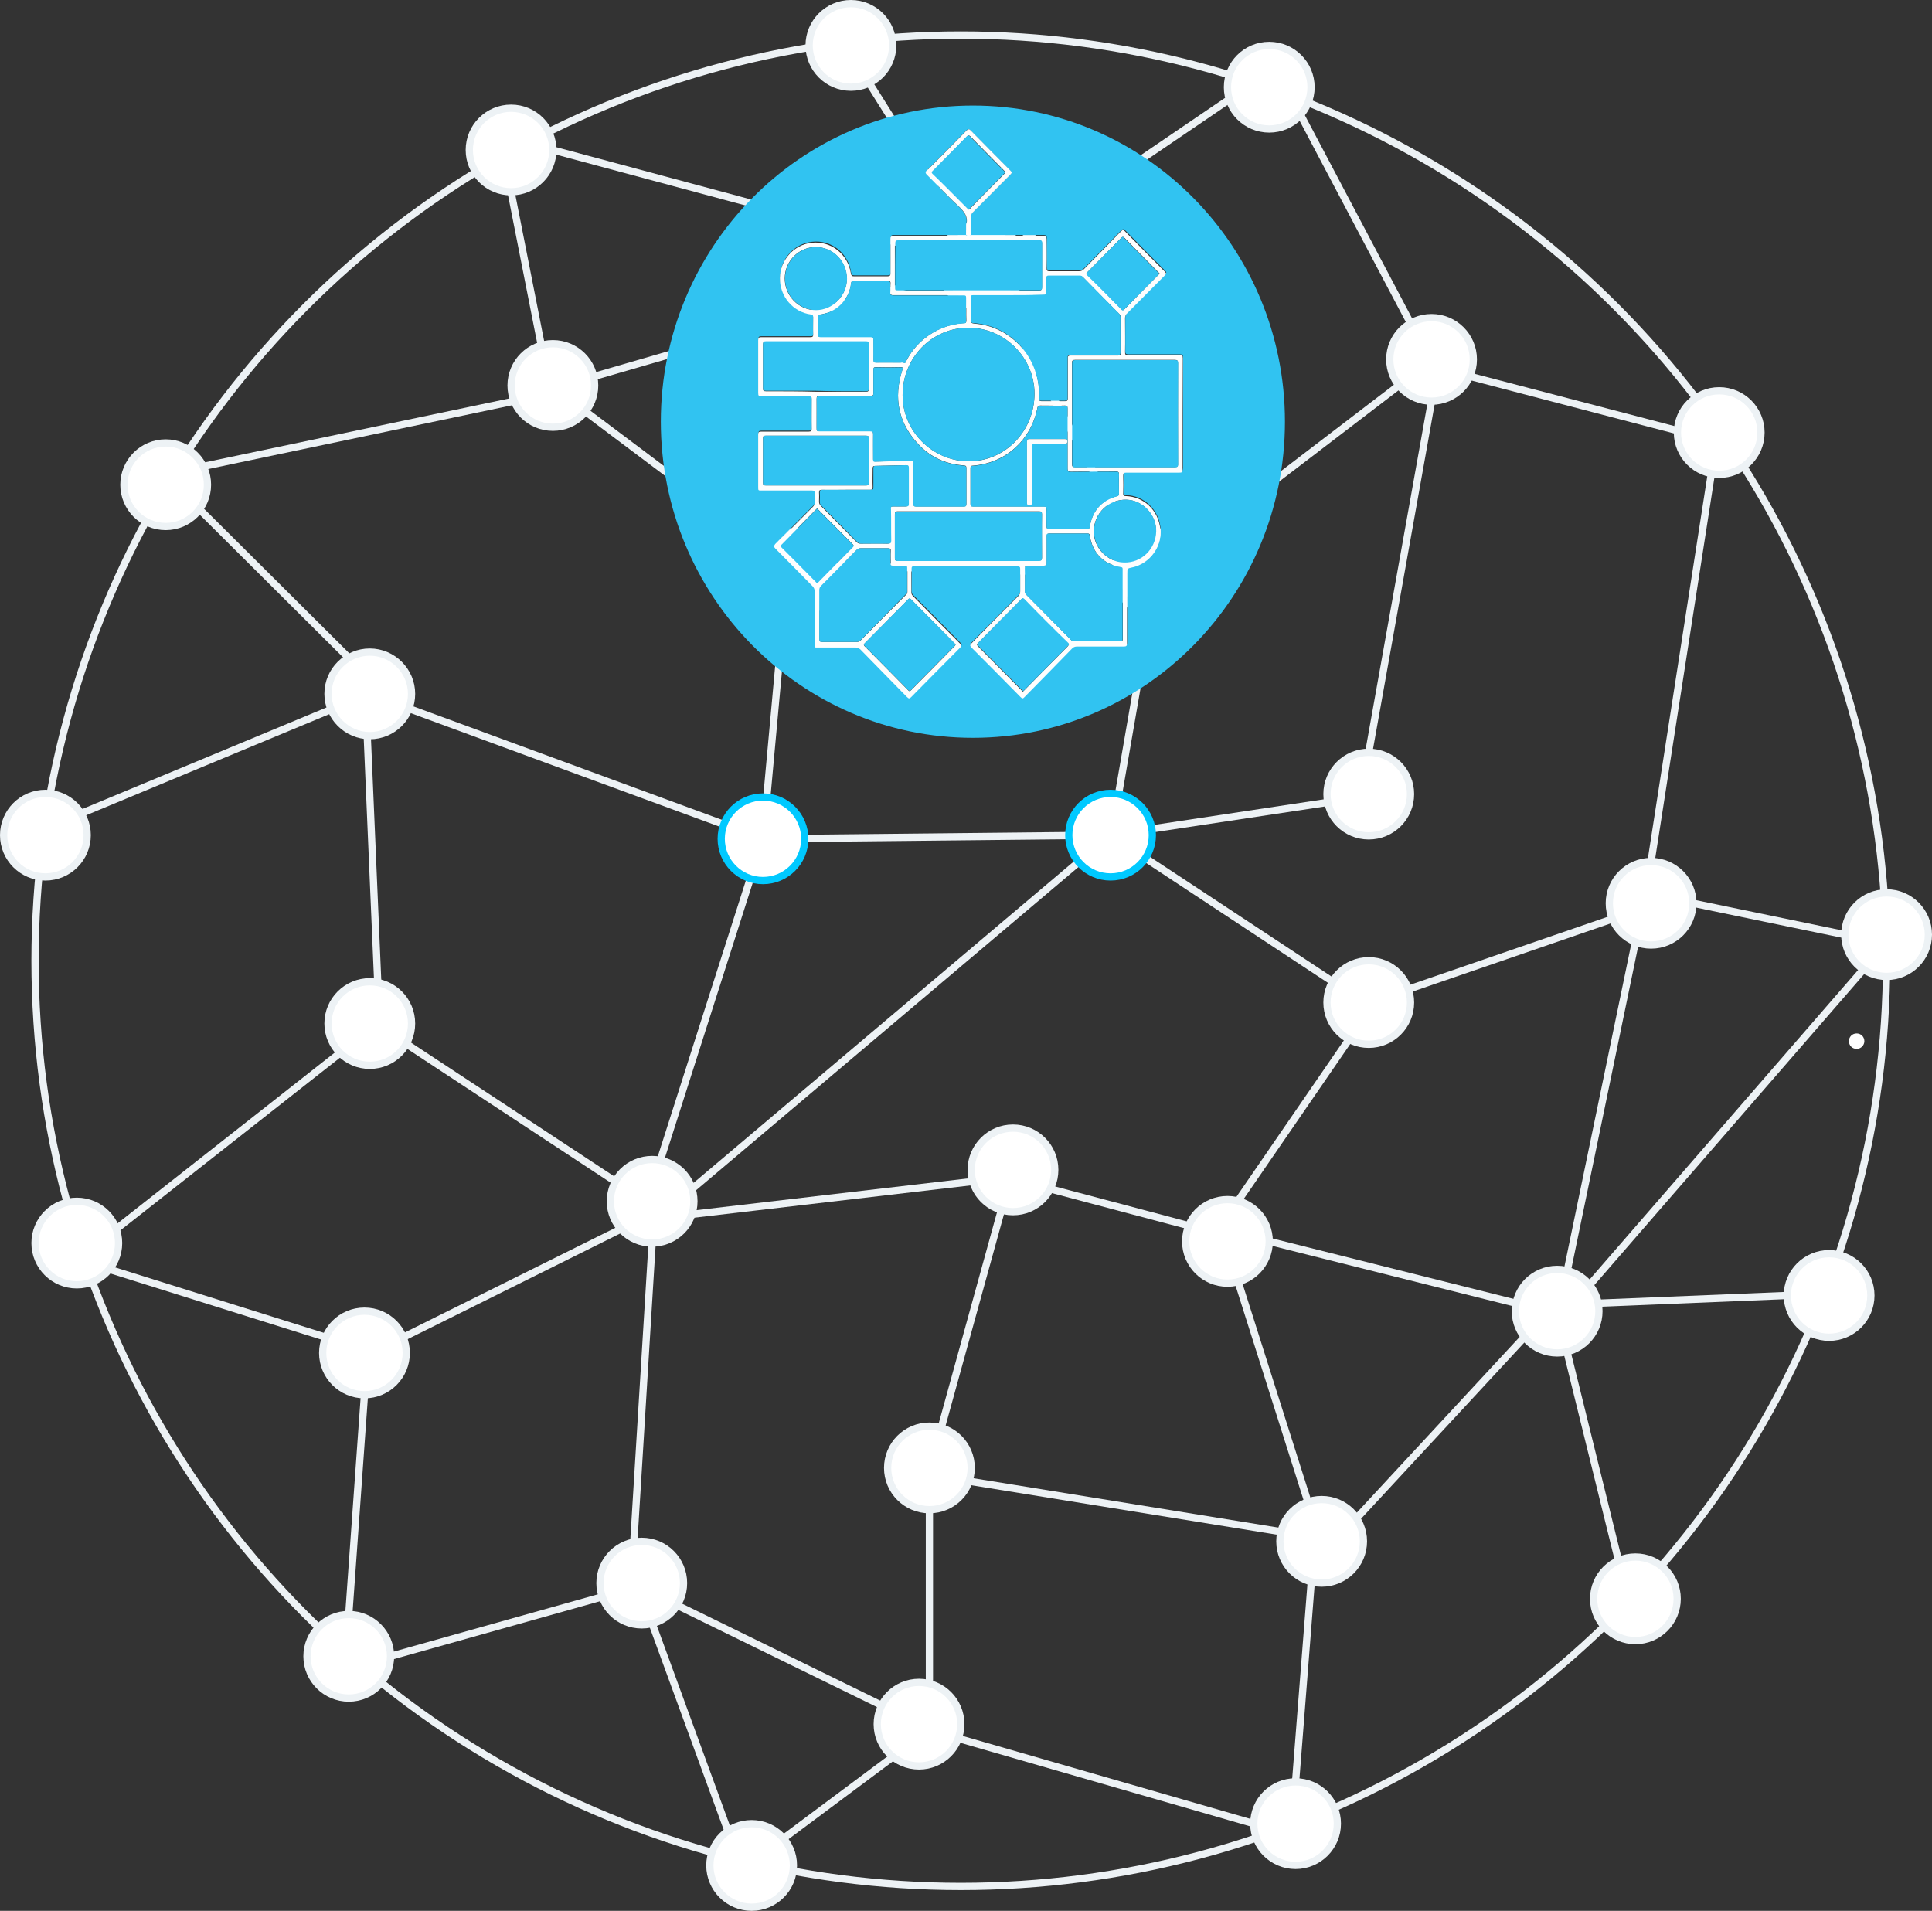 <!-- Generator: Adobe Illustrator 18.0.0, SVG Export Plug-In  -->
<svg version="1.1"
	 xmlns="http://www.w3.org/2000/svg" xmlns:xlink="http://www.w3.org/1999/xlink" xmlns:a="http://ns.adobe.com/AdobeSVGViewerExtensions/3.0/"
	 x="0px" y="0px" width="799.9px" height="791.2px" viewBox="0 0 799.9 791.2" enable-background="new 0 0 799.9 791.2"
	 xml:space="preserve">
<rect x="0" y="0" width="799.9" height="791.2" fill="#333333" stroke="none"/>
<defs>
</defs>
<g>
	<path fill-rule="evenodd" clip-rule="evenodd" fill="#FFFFFF" d="M768.7,434.3c-1.8,0-3.2-1.4-3.2-3.2c0-1.8,1.4-3.2,3.2-3.2
		s3.2,1.4,3.2,3.2C771.9,432.8,770.5,434.3,768.7,434.3L768.7,434.3z"/>
	<path fill-rule="evenodd" clip-rule="evenodd" fill="#FFFFFF" d="M769.7,395.9c-1.8,0-3.2-1.4-3.2-3.2c0-1.8,1.4-3.2,3.2-3.2
		s3.2,1.4,3.2,3.2C772.9,394.5,771.5,395.9,769.7,395.9L769.7,395.9z"/>
	<circle fill="none" stroke="#EDF2F5" stroke-width="3" stroke-miterlimit="10" cx="397.8" cy="397.8" r="383.3"/>
	<circle fill="#FFFFFF" stroke="#EDF2F5" stroke-width="3" stroke-miterlimit="10" cx="211.6" cy="62.1" r="17.3"/>
	<circle fill="#FFFFFF" stroke="#EDF2F5" stroke-width="3" stroke-miterlimit="10" cx="352.3" cy="18.8" r="17.3"/>
	<circle fill="#FFFFFF" stroke="#EDF2F5" stroke-width="3" stroke-miterlimit="10" cx="525.5" cy="36.1" r="17.3"/>
	<circle fill="#FFFFFF" stroke="#EDF2F5" stroke-width="3" stroke-miterlimit="10" cx="711.8" cy="179.1" r="17.3"/>
	<circle fill="#FFFFFF" stroke="#EDF2F5" stroke-width="3" stroke-miterlimit="10" cx="68.6" cy="200.7" r="17.3"/>
	<circle fill="#FFFFFF" stroke="#EDF2F5" stroke-width="3" stroke-miterlimit="10" cx="18.8" cy="345.8" r="17.3"/>
	<path fill="#FFFFFF" stroke="#EDF2F5" stroke-width="3" stroke-miterlimit="10" d="M170.4,287.3c0,9.6-7.8,17.3-17.3,17.3
		s-17.3-7.8-17.3-17.3c0-9.6,7.8-17.3,17.3-17.3S170.4,277.8,170.4,287.3z"/>
	<circle fill="#FFFFFF" stroke="#EDF2F5" stroke-width="3" stroke-miterlimit="10" cx="153.1" cy="423.8" r="17.3"/>
	<circle fill="#FFFFFF" stroke="#EDF2F5" stroke-width="3" stroke-miterlimit="10" cx="150.9" cy="560.2" r="17.3"/>
	<circle fill="#FFFFFF" stroke="#EDF2F5" stroke-width="3" stroke-miterlimit="10" cx="265.7" cy="655.5" r="17.3"/>
	<circle fill="#FFFFFF" stroke="#EDF2F5" stroke-width="3" stroke-miterlimit="10" cx="384.8" cy="607.8" r="17.3"/>
	<circle fill="#FFFFFF" stroke="#EDF2F5" stroke-width="3" stroke-miterlimit="10" cx="508.2" cy="514" r="17.3"/>
	<circle fill="#FFFFFF" stroke="#EDF2F5" stroke-width="3" stroke-miterlimit="10" cx="644.7" cy="542.9" r="17.3"/>
	<circle fill="#FFFFFF" stroke="#EDF2F5" stroke-width="3" stroke-miterlimit="10" cx="547.2" cy="638.2" r="17.3"/>
	<circle fill="#FFFFFF" stroke="#EDF2F5" stroke-width="3" stroke-miterlimit="10" cx="380.5" cy="713.9" r="17.3"/>
	<circle fill="#FFFFFF" stroke="#EDF2F5" stroke-width="3" stroke-miterlimit="10" cx="566.7" cy="415.1" r="17.3"/>
	<circle fill="#FFFFFF" stroke="#EDF2F5" stroke-width="3" stroke-miterlimit="10" cx="479.2" cy="237.5" r="17.3"/>
	<circle fill="#FFFFFF" stroke="#EDF2F5" stroke-width="3" stroke-miterlimit="10" cx="328.5" cy="237.5" r="17.3"/>
	<circle fill="#FFFFFF" stroke="#EDF2F5" stroke-width="3" stroke-miterlimit="10" cx="683.6" cy="374" r="17.3"/>
	<circle fill="#FFFFFF" stroke="#EDF2F5" stroke-width="3" stroke-miterlimit="10" cx="592.7" cy="148.8" r="17.3"/>
	<circle fill="#FFFFFF" stroke="#EDF2F5" stroke-width="3" stroke-miterlimit="10" cx="406.4" cy="109.8" r="17.3"/>
	<circle fill="#FFFFFF" stroke="#EDF2F5" stroke-width="3" stroke-miterlimit="10" cx="228.9" cy="159.6" r="17.3"/>
	<circle fill="#FFFFFF" stroke="#EDF2F5" stroke-width="3" stroke-miterlimit="10" cx="31.8" cy="514.7" r="17.3"/>
	<circle fill="#FFFFFF" stroke="#EDF2F5" stroke-width="3" stroke-miterlimit="10" cx="144.4" cy="685.8" r="17.3"/>
	<circle fill="#FFFFFF" stroke="#EDF2F5" stroke-width="3" stroke-miterlimit="10" cx="311.2" cy="772.4" r="17.3"/>
	<circle fill="#FFFFFF" stroke="#EDF2F5" stroke-width="3" stroke-miterlimit="10" cx="536.4" cy="755.1" r="17.3"/>
	<circle fill="#FFFFFF" stroke="#EDF2F5" stroke-width="3" stroke-miterlimit="10" cx="677.1" cy="662" r="17.3"/>
	<circle fill="#FFFFFF" stroke="#EDF2F5" stroke-width="3" stroke-miterlimit="10" cx="757.3" cy="536.4" r="17.3"/>
	<circle fill="#FFFFFF" stroke="#EDF2F5" stroke-width="3" stroke-miterlimit="10" cx="781.1" cy="387" r="17.3"/>
	<line fill="#FFFFFF" stroke="#EDF2F5" stroke-width="3" stroke-miterlimit="10" x1="763.8" y1="387" x2="701" y2="374"/>
	<line fill="#FFFFFF" stroke="#EDF2F5" stroke-width="3" stroke-miterlimit="10" x1="771.5" y1="401.4" x2="658.2" y2="532"/>
	<line fill="#FFFFFF" stroke="#EDF2F5" stroke-width="3" stroke-miterlimit="10" x1="677.1" y1="390" x2="648.9" y2="526.1"/>
	<line fill="#FFFFFF" stroke="#EDF2F5" stroke-width="3" stroke-miterlimit="10" x1="661.7" y1="539.6" x2="739.9" y2="536.4"/>
	<line fill="#FFFFFF" stroke="#EDF2F5" stroke-width="3" stroke-miterlimit="10" x1="648.9" y1="560.2" x2="670.1" y2="646.1"/>
	<line fill="none" stroke="#EDF2F5" stroke-width="3" stroke-miterlimit="10" x1="579.2" y1="159.6" x2="492.2" y2="226.1"/>
	<line fill="none" stroke="#EDF2F5" stroke-width="3" stroke-miterlimit="10" x1="693.4" y1="178" x2="608.5" y2="155.8"/>
	<line fill="none" stroke="#EDF2F5" stroke-width="3" stroke-miterlimit="10" x1="631.1" y1="553.7" x2="561.7" y2="628.6"/>
	<line fill="none" stroke="#EDF2F5" stroke-width="3" stroke-miterlimit="10" x1="512.6" y1="530.7" x2="541.5" y2="621.8"/>
	<line fill="none" stroke="#EDF2F5" stroke-width="3" stroke-miterlimit="10" x1="558.5" y1="430.4" x2="512.6" y2="497.2"/>
	<line fill="none" stroke="#EDF2F5" stroke-width="3" stroke-miterlimit="10" x1="525.5" y1="514" x2="627.6" y2="539.6"/>
	<line fill="none" stroke="#EDF2F5" stroke-width="3" stroke-miterlimit="10" x1="683.6" y1="356.6" x2="708.5" y2="196.4"/>
	<line fill="none" stroke="#EDF2F5" stroke-width="3" stroke-miterlimit="10" x1="592.7" y1="166.1" x2="566.7" y2="311.5"/>
	<line fill="none" stroke="#EDF2F5" stroke-width="3" stroke-miterlimit="10" x1="538.5" y1="47.6" x2="584" y2="133.8"/>
	<line fill="none" stroke="#EDF2F5" stroke-width="3" stroke-miterlimit="10" x1="315.9" y1="225.6" x2="242.4" y2="170.4"/>
	<line fill="none" stroke="#EDF2F5" stroke-width="3" stroke-miterlimit="10" x1="84.2" y1="193.1" x2="212.8" y2="166.1"/>
	<line fill="none" stroke="#EDF2F5" stroke-width="3" stroke-miterlimit="10" x1="82.6" y1="210.9" x2="144.4" y2="272.4"/>
	<line fill="none" stroke="#EDF2F5" stroke-width="3" stroke-miterlimit="10" x1="170.4" y1="293.8" x2="315.9" y2="347.3"/>
	<line fill="none" stroke="#EDF2F5" stroke-width="3" stroke-miterlimit="10" x1="324.4" y1="254.4" x2="315.9" y2="347.3"/>
	<line fill="none" stroke="#EDF2F5" stroke-width="3" stroke-miterlimit="10" x1="459.8" y1="345.8" x2="315.9" y2="347.3"/>
	<line fill="none" stroke="#EDF2F5" stroke-width="3" stroke-miterlimit="10" x1="463.1" y1="328.8" x2="475.9" y2="254.9"/>
	<line fill="none" stroke="#EDF2F5" stroke-width="3" stroke-miterlimit="10" x1="459.8" y1="345.8" x2="564.5" y2="330"/>
	<line fill="none" stroke="#EDF2F5" stroke-width="3" stroke-miterlimit="10" x1="468.3" y1="224" x2="414.6" y2="125"/>
	<line fill="none" stroke="#EDF2F5" stroke-width="3" stroke-miterlimit="10" x1="461.9" y1="237.5" x2="345.5" y2="234.2"/>
	<line fill="none" stroke="#EDF2F5" stroke-width="3" stroke-miterlimit="10" x1="389.7" y1="114.2" x2="246.2" y2="155.8"/>
	<line fill="none" stroke="#EDF2F5" stroke-width="3" stroke-miterlimit="10" x1="224.1" y1="142.9" x2="211.6" y2="79.5"/>
	<line fill="none" stroke="#EDF2F5" stroke-width="3" stroke-miterlimit="10" x1="228.9" y1="62.1" x2="389.7" y2="105.3"/>
	<line fill="none" stroke="#EDF2F5" stroke-width="3" stroke-miterlimit="10" x1="397.8" y1="94.8" x2="359.9" y2="34.4"/>
	<line fill="none" stroke="#EDF2F5" stroke-width="3" stroke-miterlimit="10" x1="421.2" y1="100.8" x2="509" y2="41.1"/>
	<line fill="none" stroke="#EDF2F5" stroke-width="3" stroke-miterlimit="10" x1="459.8" y1="345.8" x2="551.7" y2="406.4"/>
	<line fill="none" stroke="#EDF2F5" stroke-width="3" stroke-miterlimit="10" x1="583.1" y1="409.6" x2="667.6" y2="380.5"/>
	<line fill="none" stroke="#EDF2F5" stroke-width="3" stroke-miterlimit="10" x1="492.2" y1="507.5" x2="434.9" y2="492.3"/>
	<line fill="none" stroke="#EDF2F5" stroke-width="3" stroke-miterlimit="10" x1="414.6" y1="501" x2="389.7" y2="591.2"/>
	<line fill="none" stroke="#EDF2F5" stroke-width="3" stroke-miterlimit="10" x1="459.8" y1="345.8" x2="286.5" y2="492.3"/>
	<line fill="none" stroke="#EDF2F5" stroke-width="3" stroke-miterlimit="10" x1="315.9" y1="347.3" x2="273.4" y2="480.4"/>
	<line fill="none" stroke="#EDF2F5" stroke-width="3" stroke-miterlimit="10" x1="254.8" y1="489.2" x2="168.2" y2="432.2"/>
	<line fill="none" stroke="#EDF2F5" stroke-width="3" stroke-miterlimit="10" x1="156.4" y1="406.8" x2="152" y2="303.6"/>
	<line fill="none" stroke="#EDF2F5" stroke-width="3" stroke-miterlimit="10" x1="137" y1="293.8" x2="33.6" y2="336.8"/>
	<line fill="none" stroke="#EDF2F5" stroke-width="3" stroke-miterlimit="10" x1="48.1" y1="508.9" x2="140.8" y2="436"/>
	<line fill="none" stroke="#EDF2F5" stroke-width="3" stroke-miterlimit="10" x1="542.9" y1="654.9" x2="536.4" y2="737.8"/>
	<line fill="none" stroke="#EDF2F5" stroke-width="3" stroke-miterlimit="10" x1="396.7" y1="719.8" x2="519.1" y2="755.1"/>
	<line fill="none" stroke="#EDF2F5" stroke-width="3" stroke-miterlimit="10" x1="384.8" y1="697.2" x2="384.8" y2="625.2"/>
	<line fill="none" stroke="#EDF2F5" stroke-width="3" stroke-miterlimit="10" x1="401.2" y1="613.3" x2="530.3" y2="634.2"/>
	<line fill="none" stroke="#EDF2F5" stroke-width="3" stroke-miterlimit="10" x1="262.4" y1="638.5" x2="270" y2="514.7"/>
	<line fill="none" stroke="#EDF2F5" stroke-width="3" stroke-miterlimit="10" x1="45.3" y1="525.6" x2="134.9" y2="553.7"/>
	<line fill="none" stroke="#EDF2F5" stroke-width="3" stroke-miterlimit="10" x1="167" y1="553.7" x2="257.1" y2="508.9"/>
	<line fill="none" stroke="#EDF2F5" stroke-width="3" stroke-miterlimit="10" x1="249.3" y1="661.2" x2="161.7" y2="685.8"/>
	<line fill="none" stroke="#EDF2F5" stroke-width="3" stroke-miterlimit="10" x1="280.4" y1="664.7" x2="365" y2="706.1"/>
	<line fill="none" stroke="#EDF2F5" stroke-width="3" stroke-miterlimit="10" x1="150.9" y1="577.5" x2="144.4" y2="668.5"/>
	<line fill="none" stroke="#EDF2F5" stroke-width="3" stroke-miterlimit="10" x1="270" y1="672.2" x2="301.4" y2="758.1"/>
	<line fill="none" stroke="#EDF2F5" stroke-width="3" stroke-miterlimit="10" x1="369.6" y1="727.5" x2="324.4" y2="761.2"/>
	<circle fill="#FFFFFF" stroke="#EDF2F5" stroke-width="3" stroke-miterlimit="10" cx="270" cy="497.4" r="17.3"/>
	<circle fill="#FFFFFF" stroke="#EDF2F5" stroke-width="3" stroke-miterlimit="10" cx="419.4" cy="484.4" r="17.3"/>
	<line fill="none" stroke="#EDF2F5" stroke-width="3" stroke-miterlimit="10" x1="286.5" y1="502.8" x2="402.8" y2="489.2"/>
	<circle fill="#FFFFFF" stroke="#00C9FF" stroke-width="3" stroke-miterlimit="10" cx="315.9" cy="347.3" r="17.3"/>
	<circle fill="#FFFFFF" stroke="#00C9FF" stroke-width="3" stroke-miterlimit="10" cx="459.8" cy="345.8" r="17.3"/>
	<circle fill="#FFFFFF" stroke="#EDF2F5" stroke-width="3" stroke-miterlimit="10" cx="566.7" cy="328.8" r="17.3"/>
</g>
<g>
	<path fill="#31C3F1" d="M402.8,43.7c-71.4,0-129.2,58.6-129.2,130.9c0,72.3,57.9,130.9,129.2,130.9c71.4,0,129.2-58.6,129.2-130.9
		C532,102.3,474.2,43.7,402.8,43.7z M383.7,70.6c5.5-5.5,11-11.1,16.4-16.6c0.6-0.6,1-0.8,1.7,0c5.5,5.6,11,11.2,16.5,16.7
		c0.6,0.6,0.6,0.9,0,1.5c-5.2,5.2-10.4,10.5-15.6,15.7c-0.6,0.6-0.8,1.2-0.8,2c0.1,2.1,0,4.3,0,6.4c0,0.7,0.3,1.4-1,1.4
		c-1.2,0-0.9-0.7-0.9-1.4c0-1.1,0-2.2,0-3.3c0.8-3.2-0.8-5.3-3-7.4c-4.6-4.4-8.9-9-13.4-13.4C383.1,71.6,383.1,71.2,383.7,70.6z
		 M488.4,195.3c-7.3,0-14.7,0-22,0c-1,0-1.3,0.3-1.3,1.3c0.1,2.4,0.1,4.9,0,7.3c0,0.9,0.2,1.1,1.1,1.1c7.5,0.2,13.5,6,14.3,13.6
		c0.7,7.3-4.2,14.2-11.4,15.9c0,0-0.1,0-0.1,0c-2.3,0.5-2.3,0.5-2.3,2.8c0,9.6,0,19.1,0,28.7c0,1-0.2,1.4-1.3,1.3
		c-6.5,0-12.9,0-19.4,0c-0.8,0-1.4,0.3-2,0.8c-6.6,6.7-13.2,13.3-19.7,20.1c-0.7,0.7-1.1,0.7-1.7,0c-6.7-6.9-13.5-13.7-20.3-20.5
		c-0.7-0.7-0.7-1,0-1.7c6.5-6.5,12.9-13,19.3-19.5c0.6-0.6,0.9-1.2,0.9-2.1c0-3,0-6.1,0-9.1c0-0.8-0.1-1.2-1.1-1.2
		c-14.3,0-28.6,0-42.9,0c-0.8,0-1.1,0.2-1.1,1.1c0.1,3.2,0,6.3,0,9.5c0,0.7,0.2,1.2,0.7,1.7c6.5,6.6,13,13.1,19.5,19.7
		c0.7,0.7,0.7,1.1,0,1.7c-6.8,6.8-13.5,13.6-20.2,20.4c-0.7,0.7-1.1,0.8-1.8,0c-6.4-6.6-12.9-13.1-19.3-19.7c-0.6-0.6-1.1-0.8-2-0.8
		c-5.1,0-10.3,0-15.4,0c-1.8,0-1.5,0.2-1.5-1.5c0-7.2,0-14.5,0-21.7c0-0.9-0.3-1.5-0.9-2.2c-5.2-5.2-10.3-10.4-15.4-15.6
		c-0.6-0.6-0.6-1,0-1.6c5.2-5.2,10.4-10.5,15.6-15.7c0.5-0.5,0.8-1,0.7-1.8c-0.1-1.3-0.1-2.5,0-3.8c0.1-0.9-0.2-1.1-1.1-1.1
		c-7,0-13.9,0-20.9,0c-1.4,0-1.4,0-1.4-1.5c0-7.2,0-14.4,0-21.6c0-1.1,0.3-1.3,1.3-1.3c6.5,0,13.1,0,19.6,0c1,0,1.3-0.2,1.3-1.3
		c-0.1-4.1,0-8.1,0-12.2c0-0.9-0.2-1.1-1.1-1.1c-6.6,0-13.2,0-19.8,0c-1.1,0-1.3-0.3-1.3-1.4c0-7.3,0-14.6,0-21.9
		c0-0.9,0.2-1.2,1.2-1.2c6.8,0,13.6,0,20.4,0c0.9,0,1.2-0.2,1.2-1.2c-0.1-2.3,0-4.6,0-7c0-0.8-0.1-1.1-1-1.2
		c-7.5-1-13-7.5-12.8-15.1c0.1-7.5,5.8-13.8,13.2-14.6c8-0.9,15,4.6,16.2,12.8c0.1,0.9,0.5,1.1,1.3,1.1c4.6,0,9.2,0,13.8,0
		c1,0,1.3-0.2,1.3-1.3c-0.1-4.7,0-9.4,0-14.2c0-1,0.3-1.2,1.2-1.2c9.5,0,19,0,28.5,0c0.9,0,1.8,0,2.7,0c10.3,0,20.6,0,30.9,0
		c1,0,1.3,0.3,1.3,1.3c-0.1,4,0,8,0,12c0,1,0.3,1.3,1.3,1.3c4,0,8,0,12.1,0c0.8,0,1.4-0.2,2-0.8c5.1-5.2,10.3-10.4,15.4-15.7
		c0.7-0.7,1-0.6,1.7,0c5.5,5.6,11,11.2,16.5,16.7c0.6,0.6,0.6,0.9,0,1.5c-5.2,5.2-10.4,10.5-15.6,15.7c-0.6,0.6-0.9,1.2-0.9,2.1
		c0,4.7,0,9.4,0,14c0,1,0.2,1.3,1.2,1.3c7.1,0,14.3,0,21.4,0c0.9,0,1.3,0.2,1.3,1.2c0,15.3,0,30.5,0,45.8
		C489.7,195.2,489.3,195.3,488.4,195.3z"/>
	<path fill="#FEFEFE" d="M489.7,148.3c0-1.1-0.3-1.2-1.3-1.2c-7.1,0-14.3,0-21.4,0c-1,0-1.2-0.3-1.2-1.3c0.1-4.7,0-9.4,0-14
		c0-0.9,0.2-1.5,0.9-2.1c5.2-5.2,10.4-10.5,15.6-15.7c0.6-0.6,0.6-0.9,0-1.5c-5.5-5.5-11-11.1-16.5-16.7c-0.6-0.7-1-0.7-1.7,0
		c-5.1,5.3-10.3,10.5-15.4,15.7c-0.6,0.6-1.2,0.8-2,0.8c-4,0-8,0-12.1,0c-1,0-1.3-0.2-1.3-1.3c0.1-4,0-8,0-12c0-1-0.3-1.3-1.3-1.3
		c-10.3,0-20.6,0-30.9,0c-0.9,0-1.8,0-2.7,0c-9.5,0-19,0-28.5,0c-0.9,0-1.2,0.3-1.2,1.2c0,4.7,0,9.4,0,14.2c0,1-0.3,1.3-1.3,1.3
		c-4.6,0-9.2,0-13.8,0c-0.8,0-1.1-0.2-1.3-1.1c-1.2-8.1-8.2-13.6-16.2-12.8c-7.4,0.8-13.1,7.1-13.2,14.6
		c-0.1,7.6,5.4,14.1,12.8,15.1c0.9,0.1,1,0.5,1,1.2c0,2.3-0.1,4.6,0,7c0,1-0.3,1.2-1.2,1.2c-6.8,0-13.6,0-20.4,0
		c-0.9,0-1.2,0.3-1.2,1.2c0,7.3,0,14.6,0,21.9c0,1,0.2,1.4,1.3,1.4c6.6-0.1,13.2,0,19.8,0c0.8,0,1.1,0.2,1.1,1.1
		c0,4.1-0.1,8.1,0,12.2c0,1-0.3,1.3-1.3,1.3c-6.5,0-13.1,0-19.6,0c-1,0-1.3,0.2-1.3,1.3c0,7.2,0,14.4,0,21.6c0,1.5,0,1.5,1.4,1.5
		c7,0,13.9,0,20.9,0c0.8,0,1.1,0.2,1.1,1.1c-0.1,1.3-0.1,2.5,0,3.8c0,0.8-0.2,1.3-0.7,1.8c-5.2,5.2-10.4,10.5-15.6,15.7
		c-0.6,0.6-0.6,1,0,1.6c5.2,5.2,10.3,10.4,15.4,15.6c0.6,0.6,0.9,1.3,0.9,2.2c0,7.2,0,14.5,0,21.7c0,1.7-0.2,1.5,1.5,1.5
		c5.1,0,10.3,0,15.4,0c0.8,0,1.4,0.3,2,0.8c6.4,6.6,12.9,13.1,19.3,19.7c0.8,0.8,1.1,0.7,1.8,0c6.7-6.8,13.4-13.6,20.2-20.4
		c0.7-0.7,0.7-1,0-1.7c-6.5-6.5-13-13.1-19.5-19.7c-0.5-0.5-0.7-1-0.7-1.7c0-3.2,0-6.3,0-9.5c0-0.9,0.3-1.1,1.1-1.1
		c14.3,0,28.6,0,42.9,0c1,0,1.1,0.4,1.1,1.2c0,3,0,6.1,0,9.1c0,0.9-0.3,1.5-0.9,2.1c-6.5,6.5-12.9,13-19.3,19.5
		c-0.7,0.7-0.6,1,0,1.7c6.8,6.8,13.5,13.6,20.3,20.5c0.7,0.7,1,0.8,1.7,0c6.6-6.7,13.2-13.4,19.7-20.1c0.6-0.6,1.2-0.8,2-0.8
		c6.5,0,12.9,0,19.4,0c1.1,0,1.3-0.3,1.3-1.3c0-9.6,0-19.1,0-28.7c0-2.3,0-2.3,2.3-2.8c0,0,0.1,0,0.1,0c7.2-1.7,12.2-8.6,11.4-15.9
		c-0.8-7.7-6.8-13.4-14.3-13.6c-0.8,0-1.1-0.2-1.1-1.1c0.1-2.4,0.1-4.9,0-7.3c0-1,0.2-1.3,1.3-1.3c7.3,0,14.7,0,22,0
		c0.9,0,1.3-0.1,1.3-1.2C489.6,178.9,489.6,163.6,489.7,148.3z M450.2,112.7c4.7-4.7,9.4-9.5,14.1-14.3c0.5-0.5,0.8-0.4,1.2,0
		c4.7,4.7,9.3,9.5,14,14.2c0.2,0.2,0.4,0.4,0.6,0.6c-0.2,0.2-0.3,0.4-0.4,0.5c-4.8,4.8-9.5,9.6-14.2,14.4c-0.4,0.4-0.7,0.4-1.1,0
		c-4.7-4.8-9.4-9.6-14.2-14.4C449.7,113.4,449.7,113.1,450.2,112.7z M432,122.2c1,0,1.3-0.2,1.3-1.2c-0.1-1.9,0-3.9,0-5.8
		c0-0.7,0.2-0.9,0.9-0.9c4.3,0,8.6,0,13,0c0.5,0,0.8,0.2,1.2,0.5c5,5.1,10,10.2,15.1,15.3c0.4,0.4,0.5,0.8,0.5,1.3
		c0,4.9,0,9.9,0,14.8c0,0.9-0.3,1-1.1,1c-6.5,0-13.1,0-19.6,0c-1,0-1.3,0.3-1.2,1.3c0,5.5,0,11,0,16.4c0,0.9-0.2,1.2-1.1,1.2
		c-3.3,0-6.5,0-9.8,0c-0.8,0-1-0.3-1-1c1-16-11.1-30-26.8-31.1c-1.1-0.1-1.5-0.4-1.4-1.5c0.1-3,0.1-6.1,0-9.1c0-0.8,0.3-1,1-1
		c4.9,0,9.8,0,14.7,0C422.4,122.2,427.2,122.2,432,122.2z M463.3,204.3c0,0.6-0.1,0.9-0.8,1.1c-6.4,1.7-10.2,6-11.3,12.6
		c-0.1,0.7-0.3,1-1.1,1c-5.2,0-10.5,0-15.7,0c-0.9,0-1.1-0.3-1.1-1.2c0-2.3,0-4.6,0-7c0-0.9-0.3-1.1-1.1-1.1c-4.9,0-9.8,0-14.7,0
		c-4.9,0-9.7,0-14.6,0c-0.8,0-1.1-0.2-1.1-1.1c0-4.9,0-9.9,0-14.8c0-0.7,0.2-1,0.9-1c13.5-1,24.1-10.4,26.8-23.9
		c0.1-0.7,0.4-1,1.2-1c3.4,0,6.8,0.1,10.2,0c0.9,0,1.1,0.3,1.1,1.1c0,8.3,0,16.7,0,25c0,1,0.2,1.3,1.3,1.3c6.3-0.1,12.6,0,18.8-0.1
		c0.9,0,1.2,0.3,1.2,1.2C463.2,199.1,463.2,201.7,463.3,204.3z M377,190.7c-4.8,0.2-9.7,0.3-14.5,0.4c-0.7,0-1-0.2-1-0.9
		c0-3.5,0-6.9,0-10.4c0-1-0.2-1.4-1.3-1.3c-6.9,0-13.8,0-20.7,0c-1.4,0-1.4,0-1.4-1.5c0-3.9,0-7.8,0-11.8c0-1,0.2-1.3,1.2-1.3
		c3.5,0.1,7.1,0,10.6,0s7.1,0,10.6,0c0.8,0,1.1-0.2,1.1-1.1c0-3.2,0-6.5,0-9.7c0-0.8,0.2-1.1,1-1.1c3.4,0.1,6.8,0.1,10.3,0
		c1,0,0.9,0.3,0.7,1.1c-3.8,11.8-1.6,22.3,7,31.2c5,5.2,11.3,7.9,18.5,8.4c0.9,0.1,1,0.3,1,1.2c0,4.9,0,9.8,0,14.7
		c0,0.9-0.2,1.1-1.1,1.1c-6.6,0-13.2,0-19.7,0c-0.8,0-1.1-0.2-1.1-1.1c0-5.6,0-11.2,0-16.8C378.2,190.9,378,190.7,377,190.7z
		 M368.7,223.8c0,1-0.3,1.3-1.3,1.3c-3.7-0.1-7.4,0-11.1,0c-0.7,0-1.2-0.2-1.7-0.7c-4.9-5-9.8-9.9-14.7-14.9c-0.5-0.5-0.8-1-0.8-1.8
		c0-1.2,0.1-2.4,0-3.7c0-0.9,0.2-1.2,1.1-1.2c3.3,0.1,6.7,0,10,0c3.3,0,6.7,0,10,0c0.8,0,1.1-0.2,1.1-1.1c-0.1-2.6,0-5.2,0-7.8
		c0-0.7,0.2-1,0.9-1c4.3-0.1,8.6-0.2,12.8-0.3c0.7,0,1,0.2,1,1c0,5,0,10,0,15.1c0,0.8-0.3,1-1,1c-1.8,0-3.5,0-5.3,0
		c-1,0-1.3,0.2-1.3,1.3C368.7,215.3,368.7,219.6,368.7,223.8z M373.7,163.6c0-15.5,12.1-27.9,27.3-27.9c14.9,0,27.3,12.4,27.3,27.3
		c0,15.5-12.2,28.1-27.3,28C386,190.9,373.7,178.5,373.7,163.6z M371.7,99.6c19.5,0,39.1,0,58.6,0c0.9,0,1.1,0.3,1.1,1.2
		c0,6,0,12.1,0,18.2c0,1-0.3,1.3-1.3,1.3c-9.8,0-19.5,0-29.3,0c-9.6,0-19.2,0-28.9,0c-1.4,0-1.4,0-1.4-1.5c0-6,0-11.9,0-17.9
		C370.6,99.9,370.8,99.6,371.7,99.6z M352.4,117.3c0.1-0.8,0.3-1,1.1-1c4.7,0,9.4,0,14.1,0c0.8,0,1.2,0.2,1.1,1.1
		c-0.1,1.2,0,2.4,0,3.5c-0.1,1,0.2,1.4,1.3,1.3c7.7,0,15.5,0,23.2,0c2,0,3.9,0,5.9,0c0.7,0,1,0.1,1,0.9c0,3.2-0.1,6.5,0,9.7
		c0,1.1-0.7,1-1.3,1c-6,0.4-11.4,2.6-16.1,6.4c-3.2,2.6-5.8,5.8-7.6,9.5c-0.2,0.5-0.4,0.8-1,0.4c-0.3-0.2-0.9,0-1.3,0
		c-3.3,0-6.6,0-9.9,0c-0.9,0-1.2-0.2-1.2-1.2c0.1-2.8,0-5.6,0-8.3c0-0.8-0.2-1.1-1.1-1.1c-3.5,0-6.9,0-10.4,0c-3.5,0-6.9,0-10.4,0
		c-0.8,0-1.1-0.2-1-1c0.1-2.4,0-4.9,0-7.3c0-0.7,0.1-1,0.9-1.1C346.3,129.4,351.6,124.1,352.4,117.3z M324.9,115.3
		c0-7.2,5.8-13,12.8-13c7.2,0,12.9,5.9,12.9,13.2c0,7-5.9,12.9-12.9,12.9C330.7,128.4,324.9,122.5,324.9,115.3z M317.1,162
		c-1,0-1.2-0.3-1.2-1.2c0-6,0-12.1,0-18.1c0-0.9,0.2-1.2,1.2-1.2c13.8,0,27.7,0,41.5,0c0.9,0,1.1,0.3,1.1,1.2c0,6.1,0,12.2,0,18.3
		c0,1-0.3,1.2-1.2,1.2c-6.9,0-13.8,0-20.7,0C330.9,162,324,162,317.1,162z M317.1,201c-0.8,0-1.2-0.1-1.2-1.1c0-6.1,0-12.3,0-18.4
		c0-0.9,0.2-1.1,1.1-1.1c13.9,0,27.7,0,41.6,0c0.8,0,1.1,0.2,1.1,1.1c0,6.1,0,12.3,0,18.4c0,0.9-0.3,1.1-1.1,1.1c-7,0-13.9,0-20.9,0
		C330.9,201,324,201,317.1,201z M338.8,241c-0.6,0.6-0.8,0.1-1.1-0.2c-3.1-3.1-6.1-6.2-9.2-9.3c-1.6-1.6-3.2-3.3-4.9-4.9
		c-0.4-0.4-0.5-0.7,0-1.2c4.7-4.8,9.5-9.6,14.2-14.4c0.2-0.2,0.3-0.3,0.5-0.5c0.2,0.2,0.4,0.3,0.5,0.5c4.8,4.8,9.5,9.6,14.3,14.4
		c0.4,0.4,0.4,0.6,0,1C348.4,231.3,343.6,236.2,338.8,241z M356.3,265.2c-0.5,0.5-1,0.6-1.6,0.6c-4.7,0-9.5,0-14.2,0
		c-1,0-1.2-0.3-1.2-1.2c0-3.4,0-6.9,0-10.3c0-3.3,0-6.6,0-9.9c0-0.8,0.2-1.3,0.8-1.9c4.9-4.9,9.7-9.8,14.6-14.8
		c0.5-0.5,1-0.7,1.7-0.7c3.8,0,7.5,0,11.3,0c0.9,0,1.2,0.3,1.1,1.2c-0.1,1.7,0,3.4,0,5.1c0,0.6,0.2,0.9,0.8,0.9c1.7,0,3.5,0,5.2,0
		c0.7,0,0.9,0.2,0.9,0.9c0,3.3,0,6.6,0,9.9c0,0.6-0.2,0.9-0.6,1.3C368.8,252.6,362.5,258.9,356.3,265.2z M395.2,266.4
		c0.2,0.2,0.4,0.3,0.4,0.7c-0.1,0.1-0.3,0.3-0.4,0.5c-6,6.1-12,12.2-18,18.2c-0.5,0.5-0.8,0.5-1.2,0c-6-6.1-12-12.2-18-18.2
		c-0.4-0.4-0.5-0.7,0-1.2c6-6.1,12-12.1,18-18.2c0.5-0.5,0.8-0.5,1.2,0C383.2,254.2,389.2,260.3,395.2,266.4z M371.7,232.2
		c-0.9,0-1.2-0.2-1.2-1.1c0-6.1,0-12.1,0-18.2c0-1,0.3-1.2,1.2-1.2c9.7,0,19.5,0,29.2,0c9.7,0,19.5,0,29.2,0c1,0,1.3,0.2,1.3,1.2
		c-0.1,6,0,12,0,18c0,0.9-0.3,1.2-1.2,1.2C410.7,232.2,391.2,232.2,371.7,232.2z M442.1,267.6c-6,6-12,12.1-18,18.2
		c-0.2,0.2-0.4,0.4-0.6,0.6c-0.2-0.2-0.4-0.3-0.5-0.5c-6.1-6.1-12.1-12.3-18.2-18.4c-0.5-0.6-0.2-0.8,0.1-1.2
		c3.2-3.3,6.5-6.6,9.7-9.8c2.7-2.7,5.4-5.5,8.1-8.2c0.5-0.6,0.8-0.6,1.4,0c5.9,6,11.9,12.1,17.9,18.1
		C442.5,266.7,442.6,267,442.1,267.6z M463.9,265.5c-6.4,0-12.7,0-19.1,0c-0.6,0-1-0.2-1.4-0.6c-6.1-6.2-12.3-12.4-18.4-18.6
		c-0.4-0.4-0.6-0.8-0.6-1.4c0-3.2,0-6.4,0-9.6c0-1,0.3-1.1,1.2-1.1c2.3,0.1,4.5,0,6.8,0c0.7,0,1-0.2,1-1c0-3.7,0-7.5,0-11.2
		c0-0.9,0.3-1.1,1.1-1.1c5.2,0,10.4,0,15.7,0c0.5,0,0.9,0,1,0.8c1.1,7.3,5.7,12,13,13.1c0.8,0.1,0.7,0.6,0.7,1.1c0,4.8,0,9.5,0,14.3
		c0,4.8,0,9.5,0,14.3C464.9,265.2,464.7,265.5,463.9,265.5z M466.4,206.9c6.7,0.2,12.4,6.3,12.2,13.1c-0.2,7.4-6.1,13.1-13.3,12.9
		c-6.9-0.2-12.6-6.2-12.5-13.1C453.1,212.4,459,206.7,466.4,206.9z M486.4,193.4c-13.8,0-27.5,0-41.3,0c-1,0-1.3-0.3-1.3-1.3
		c0-7,0-14,0-21c0-6.9,0-13.9,0-20.8c0-1,0.3-1.3,1.3-1.3c13.8,0,27.5,0,41.3,0c1,0,1.3,0.3,1.3,1.3c0,13.9,0,27.8,0,41.7
		C487.8,193.1,487.4,193.4,486.4,193.4z"/>
	<path fill="#FEFEFE" d="M397.1,85.6c2.2,2.1,3.8,4.2,3,7.4c0,1.1,0,2.2,0,3.3c0,0.6-0.2,1.4,0.9,1.4c1.2,0,1-0.8,1-1.4
		c0-2.1,0-4.3,0-6.4c0-0.8,0.2-1.4,0.8-2c5.2-5.2,10.4-10.5,15.6-15.7c0.6-0.6,0.6-0.9,0-1.5c-5.5-5.5-11-11.1-16.5-16.7
		c-0.7-0.7-1-0.6-1.7,0c-5.4,5.6-10.9,11.1-16.4,16.6c-0.6,0.6-0.6,0.9,0,1.6C388.2,76.7,392.5,81.3,397.1,85.6z M386.3,70.8
		c4.7-4.8,9.5-9.6,14.2-14.4c0.5-0.5,0.7-0.4,1.2,0c4.7,4.8,9.4,9.5,14.1,14.3c0.5,0.5,0.4,0.8,0,1.3c-4.7,4.7-9.4,9.5-14,14.2
		c-0.2,0.2-0.4,0.4-0.6,0.6c-0.2-0.2-0.4-0.3-0.5-0.5c-4.8-4.8-9.5-9.6-14.3-14.4C385.8,71.5,385.9,71.2,386.3,70.8z"/>
	<path fill="#31C3F2" d="M428.3,163c0-15-12.4-27.3-27.3-27.3c-15.2,0-27.3,12.4-27.3,27.9c0,15,12.3,27.3,27.3,27.4
		C416.1,191,428.3,178.5,428.3,163z"/>
	<path fill="#31C3F2" d="M487.8,150.4c0-1.1-0.3-1.3-1.3-1.3c-13.8,0-27.5,0-41.3,0c-1,0-1.3,0.3-1.3,1.3c0,6.9,0,13.8,0,20.8
		c0,7,0,14,0,21c0,1,0.3,1.3,1.3,1.3c13.8,0,27.5,0,41.3,0c1,0,1.3-0.3,1.3-1.3C487.7,178.2,487.7,164.3,487.8,150.4z"/>
	<path fill="#31C3F2" d="M417.6,122.2c-4.9,0-9.8,0-14.7,0c-0.8,0-1,0.2-1,1c0,3,0.1,6.1,0,9.1c0,1.2,0.4,1.5,1.4,1.5
		c15.7,1.1,27.8,15.1,26.8,31.1c0,0.8,0.1,1.1,1,1c3.3,0,6.5,0,9.8,0c0.9,0,1.1-0.3,1.1-1.2c0-5.5,0-11,0-16.4c0-1,0.2-1.3,1.2-1.3
		c6.5,0,13.1,0,19.6,0c0.7,0,1.1-0.1,1.1-1c0-4.9,0-9.9,0-14.8c0-0.5-0.2-0.9-0.5-1.3c-5-5.1-10.1-10.2-15.1-15.3
		c-0.3-0.3-0.7-0.5-1.2-0.5c-4.3,0-8.6,0-13,0c-0.7,0-0.9,0.3-0.9,0.9c0,1.9-0.1,3.9,0,5.8c0,1-0.3,1.3-1.3,1.2
		C427.2,122.2,422.4,122.2,417.6,122.2z"/>
	<path fill="#31C3F2" d="M462.1,195.3c-6.3,0-12.6,0-18.8,0.1c-1.1,0-1.3-0.3-1.3-1.3c0-8.3,0-16.7,0-25c0-0.8-0.2-1.1-1.1-1.1
		c-3.4,0.1-6.8,0-10.2,0c-0.8,0-1,0.3-1.2,1c-2.7,13.5-13.3,22.9-26.8,23.9c-0.8,0.1-0.9,0.3-0.9,1c0,4.9,0,9.9,0,14.8
		c0,0.9,0.3,1.1,1.1,1.1c4.8,0,9.7,0,14.6,0c4.9,0,9.8,0,14.7,0c0.8,0,1.1,0.2,1.1,1.1c-0.1,2.3,0,4.6,0,7c0,0.9,0.2,1.2,1.1,1.2
		c5.2,0,10.5,0,15.7,0c0.8,0,1-0.3,1.1-1c1.1-6.6,4.9-10.9,11.3-12.6c0.7-0.2,0.8-0.5,0.8-1.1c0-2.6-0.1-5.2,0-7.8
		C463.3,195.6,463.1,195.3,462.1,195.3z M440.8,183.8c-4.2,0-8.3,0-12.5,0c-0.9,0-1.1,0.2-1.1,1.2c0,7.7,0,15.4,0,23.2
		c0,0.7,0,1.1-0.9,1.1c-0.9,0-1.1-0.3-1.1-1.1c0-4.2,0-8.4,0-12.7c0-4.2,0-8.4,0-12.6c0-0.9,0.2-1.1,1.1-1.1c4.8,0,9.7,0,14.5,0
		c0.7,0,1.1,0.1,1.1,1C441.9,183.7,441.5,183.8,440.8,183.8z"/>
	<path fill="#31C3F2" d="M464.8,250.2c0-4.8,0-9.5,0-14.3c0-0.5,0.1-1-0.7-1.1c-7.2-1.1-11.8-5.8-13-13.1c-0.1-0.8-0.5-0.8-1-0.8
		c-5.2,0-10.5,0-15.7,0c-0.9,0-1.2,0.2-1.1,1.1c0.1,3.7,0,7.5,0,11.2c0,0.7-0.2,1-1,1c-2.3,0-4.5,0-6.8,0c-0.8,0-1.2,0.1-1.2,1.1
		c0.1,3.2,0,6.4,0,9.6c0,0.6,0.2,1,0.6,1.4c6.2,6.2,12.3,12.4,18.4,18.6c0.4,0.4,0.8,0.6,1.4,0.6c6.4,0,12.7,0,19.1,0
		c0.8,0,1-0.3,1-1C464.8,259.7,464.8,254.9,464.8,250.2z"/>
	<path fill="#31C3F2" d="M379.3,209.8c6.6,0,13.2,0,19.7,0c0.8,0,1.1-0.2,1.1-1.1c0-4.9,0-9.8,0-14.7c0-0.8-0.2-1.1-1-1.2
		c-7.2-0.5-13.5-3.2-18.5-8.4c-8.6-8.9-10.8-19.4-7-31.2c0.3-0.8,0.3-1.1-0.7-1.1c-3.4,0.1-6.8,0.1-10.3,0c-0.9,0-1.1,0.3-1,1.1
		c0,3.2,0,6.5,0,9.7c0,0.9-0.2,1.1-1.1,1.1c-3.5,0-7.1,0-10.6,0s-7.1,0-10.6,0c-1,0-1.2,0.3-1.2,1.3c0.1,3.9,0,7.8,0,11.8
		c0,1.5,0,1.5,1.4,1.5c6.9,0,13.8,0,20.7,0c1.1,0,1.3,0.3,1.3,1.3c-0.1,3.5,0,6.9,0,10.4c0,0.8,0.2,1,1,0.9
		c4.8-0.2,9.7-0.3,14.5-0.4c0.9,0,1.2,0.2,1.2,1.2c0,5.6,0,11.2,0,16.8C378.2,209.5,378.4,209.8,379.3,209.8z"/>
	<path fill="#31C3F2" d="M370.6,118.7c0,1.5,0,1.5,1.4,1.5c9.6,0,19.2,0,28.9,0c9.8,0,19.5,0,29.3,0c1,0,1.3-0.3,1.3-1.3
		c0-6.1,0-12.1,0-18.2c0-0.9-0.2-1.2-1.1-1.2c-19.5,0-39.1,0-58.6,0c-0.9,0-1.1,0.3-1.1,1.2C370.6,106.8,370.6,112.7,370.6,118.7z"
		/>
	<path fill="#31C3F2" d="M431.4,231c0-6,0-12,0-18c0-1-0.3-1.2-1.3-1.2c-9.7,0-19.5,0-29.2,0c-9.7,0-19.5,0-29.2,0
		c-0.9,0-1.2,0.2-1.2,1.2c0,6,0,12.1,0,18.2c0,0.9,0.3,1.1,1.2,1.1c19.5,0,39,0,58.5,0C431.2,232.2,431.4,231.9,431.4,231z"/>
	<path fill="#31C3F2" d="M339.6,130.2c-0.8,0.1-0.9,0.4-0.9,1.1c0,2.4,0,4.9,0,7.3c0,0.8,0.3,1,1,1c3.5,0,6.9,0,10.4,0
		c3.5,0,6.9,0,10.4,0c0.8,0,1.1,0.2,1.1,1.1c0,2.8,0,5.6,0,8.3c0,1,0.3,1.2,1.2,1.2c3.3-0.1,6.6,0,9.9,0c0.5,0,1-0.2,1.3,0
		c0.6,0.4,0.8,0.1,1-0.4c1.9-3.7,4.4-6.9,7.6-9.5c4.7-3.8,10.1-6,16.1-6.4c0.6,0,1.4,0.1,1.3-1c-0.1-3.2,0-6.5,0-9.7
		c0-0.8-0.3-0.9-1-0.9c-2,0-3.9,0-5.9,0c-7.7,0-15.5,0-23.2,0c-1.1,0-1.4-0.3-1.3-1.3c0.1-1.2,0-2.4,0-3.5c0.1-0.9-0.3-1.1-1.1-1.1
		c-4.7,0-9.4,0-14.1,0c-0.8,0-1,0.2-1.1,1C351.6,124.1,346.3,129.4,339.6,130.2z"/>
	<path fill="#31C3F2" d="M375.6,245c0-3.3,0-6.6,0-9.9c0-0.7-0.2-0.9-0.9-0.9c-1.7,0-3.5,0-5.2,0c-0.6,0-0.8-0.2-0.8-0.9
		c0-1.7,0-3.4,0-5.1c0-0.9-0.2-1.2-1.1-1.2c-3.8,0-7.5,0-11.3,0c-0.7,0-1.2,0.2-1.7,0.7c-4.8,4.9-9.7,9.9-14.6,14.8
		c-0.6,0.6-0.8,1.1-0.8,1.9c0,3.3,0,6.6,0,9.9c0,3.4,0,6.9,0,10.3c0,0.9,0.2,1.3,1.2,1.2c4.7,0,9.5,0,14.2,0c0.6,0,1.1-0.2,1.6-0.6
		c6.2-6.3,12.5-12.7,18.7-19C375.4,245.9,375.6,245.5,375.6,245z"/>
	<path fill="#31C3F2" d="M358.5,162c0.9,0,1.2-0.2,1.2-1.2c0-6.1,0-12.2,0-18.3c0-0.9-0.2-1.2-1.1-1.2c-13.8,0-27.7,0-41.5,0
		c-1,0-1.2,0.3-1.2,1.2c0,6,0,12.1,0,18.1c0,0.9,0.2,1.2,1.2,1.2c6.9,0,13.8,0,20.6,0C344.6,162,351.6,162,358.5,162z"/>
	<path fill="#31C3F2" d="M358.6,201c0.8,0,1.1-0.2,1.1-1.1c0-6.1,0-12.3,0-18.4c0-0.9-0.2-1.1-1.1-1.1c-13.9,0-27.7,0-41.6,0
		c-0.8,0-1.1,0.2-1.1,1.1c0,6.1,0,12.3,0,18.4c0,1,0.4,1.1,1.2,1.1c6.9,0,13.8,0,20.6,0C344.7,201,351.7,201,358.6,201z"/>
	<path fill="#31C3F2" d="M424.2,248.1c-0.6-0.6-0.9-0.6-1.4,0c-2.7,2.8-5.4,5.5-8.1,8.2c-3.2,3.3-6.5,6.6-9.7,9.8
		c-0.4,0.4-0.7,0.6-0.1,1.2c6.1,6.1,12.1,12.3,18.2,18.4c0.2,0.2,0.3,0.3,0.5,0.5c0.2-0.2,0.4-0.4,0.6-0.6c6-6.1,12-12.1,18-18.2
		c0.6-0.6,0.5-0.8,0-1.3C436.1,260.2,430.1,254.2,424.2,248.1z"/>
	<path fill="#31C3F2" d="M376,248.1c-6,6.1-12,12.2-18,18.2c-0.5,0.5-0.4,0.7,0,1.2c6,6.1,12,12.1,18,18.2c0.5,0.5,0.7,0.5,1.2,0
		c6-6.1,12-12.2,18-18.2c0.2-0.2,0.3-0.3,0.4-0.5c0-0.3-0.3-0.5-0.4-0.7c-6-6.1-12-12.2-18-18.2C376.7,247.6,376.5,247.6,376,248.1z
		"/>
	<path fill="#31C3F2" d="M370,209.7c1.8,0.1,3.5,0,5.3,0c0.7,0,1-0.2,1-1c0-5,0-10,0-15.1c0-0.7-0.2-1-1-1
		c-4.3,0.1-8.6,0.2-12.8,0.3c-0.8,0-0.9,0.3-0.9,1c0,2.6,0,5.2,0,7.8c0,0.9-0.2,1.1-1.1,1.1c-3.3,0-6.7,0-10,0c-3.3,0-6.7,0-10,0
		c-0.9,0-1.2,0.3-1.1,1.2c0.1,1.2,0.1,2.4,0,3.7c0,0.8,0.2,1.3,0.8,1.8c4.9,4.9,9.8,9.9,14.7,14.9c0.5,0.5,1,0.7,1.7,0.7
		c3.7,0,7.4,0,11.1,0c1,0,1.3-0.2,1.3-1.3c-0.1-4.3,0-8.5-0.1-12.8C368.7,209.9,369,209.7,370,209.7z"/>
	<path fill="#31C3F2" d="M350.7,115.5c0-7.3-5.7-13.2-12.9-13.2c-7,0-12.8,5.8-12.8,13c0,7.2,5.8,13.1,12.9,13.1
		C344.7,128.4,350.6,122.5,350.7,115.5z"/>
	<path fill="#31C3F2" d="M452.9,219.8c-0.1,6.9,5.6,13,12.5,13.1c7.2,0.2,13.1-5.5,13.3-12.9c0.2-6.8-5.5-12.9-12.2-13.1
		C459,206.7,453.1,212.4,452.9,219.8z"/>
	<path fill="#31C3F2" d="M464.3,128.2c0.4,0.4,0.6,0.5,1.1,0c4.7-4.8,9.5-9.6,14.2-14.4c0.2-0.2,0.3-0.3,0.4-0.5
		c-0.2-0.2-0.4-0.4-0.6-0.6c-4.7-4.7-9.4-9.5-14-14.2c-0.5-0.5-0.7-0.6-1.2,0c-4.7,4.8-9.4,9.5-14.1,14.3c-0.4,0.4-0.5,0.7,0,1.2
		C454.9,118.6,459.6,123.4,464.3,128.2z"/>
	<path fill="#31C3F2" d="M353.1,225.5c-4.8-4.8-9.5-9.6-14.3-14.4c-0.2-0.2-0.3-0.3-0.5-0.5c-0.2,0.2-0.4,0.3-0.5,0.5
		c-4.7,4.8-9.5,9.6-14.2,14.4c-0.5,0.5-0.4,0.7,0,1.2c1.6,1.6,3.3,3.3,4.9,4.9c3.1,3.1,6.1,6.2,9.2,9.3c0.3,0.3,0.5,0.8,1.1,0.2
		c4.8-4.9,9.5-9.7,14.3-14.5C353.6,226.1,353.5,225.9,353.1,225.5z"/>
	<path fill="#31C3F2" d="M400.5,86.3c0.2,0.2,0.3,0.3,0.5,0.5c0.2-0.2,0.4-0.4,0.6-0.6c4.7-4.7,9.3-9.5,14-14.2
		c0.5-0.5,0.6-0.7,0-1.3c-4.7-4.7-9.4-9.5-14.1-14.3c-0.4-0.4-0.7-0.5-1.2,0c-4.7,4.8-9.4,9.6-14.2,14.4c-0.4,0.4-0.5,0.6-0.1,1.1
		C391,76.7,395.7,81.5,400.5,86.3z"/>
	<path fill="#FCFDFE" d="M440.8,181.8c-4.8,0-9.7,0-14.5,0c-0.8,0-1.1,0.2-1.1,1.1c0,4.2,0,8.4,0,12.6c0,4.2,0,8.4,0,12.7
		c0,0.8,0.2,1.1,1.1,1.1c0.9,0,0.9-0.5,0.9-1.1c0-7.7,0-15.4,0-23.2c0-0.9,0.3-1.2,1.1-1.2c4.2,0,8.3,0,12.5,0c0.7,0,1.1-0.2,1.1-1
		C441.9,181.9,441.5,181.8,440.8,181.8z"/>
</g>
</svg>
